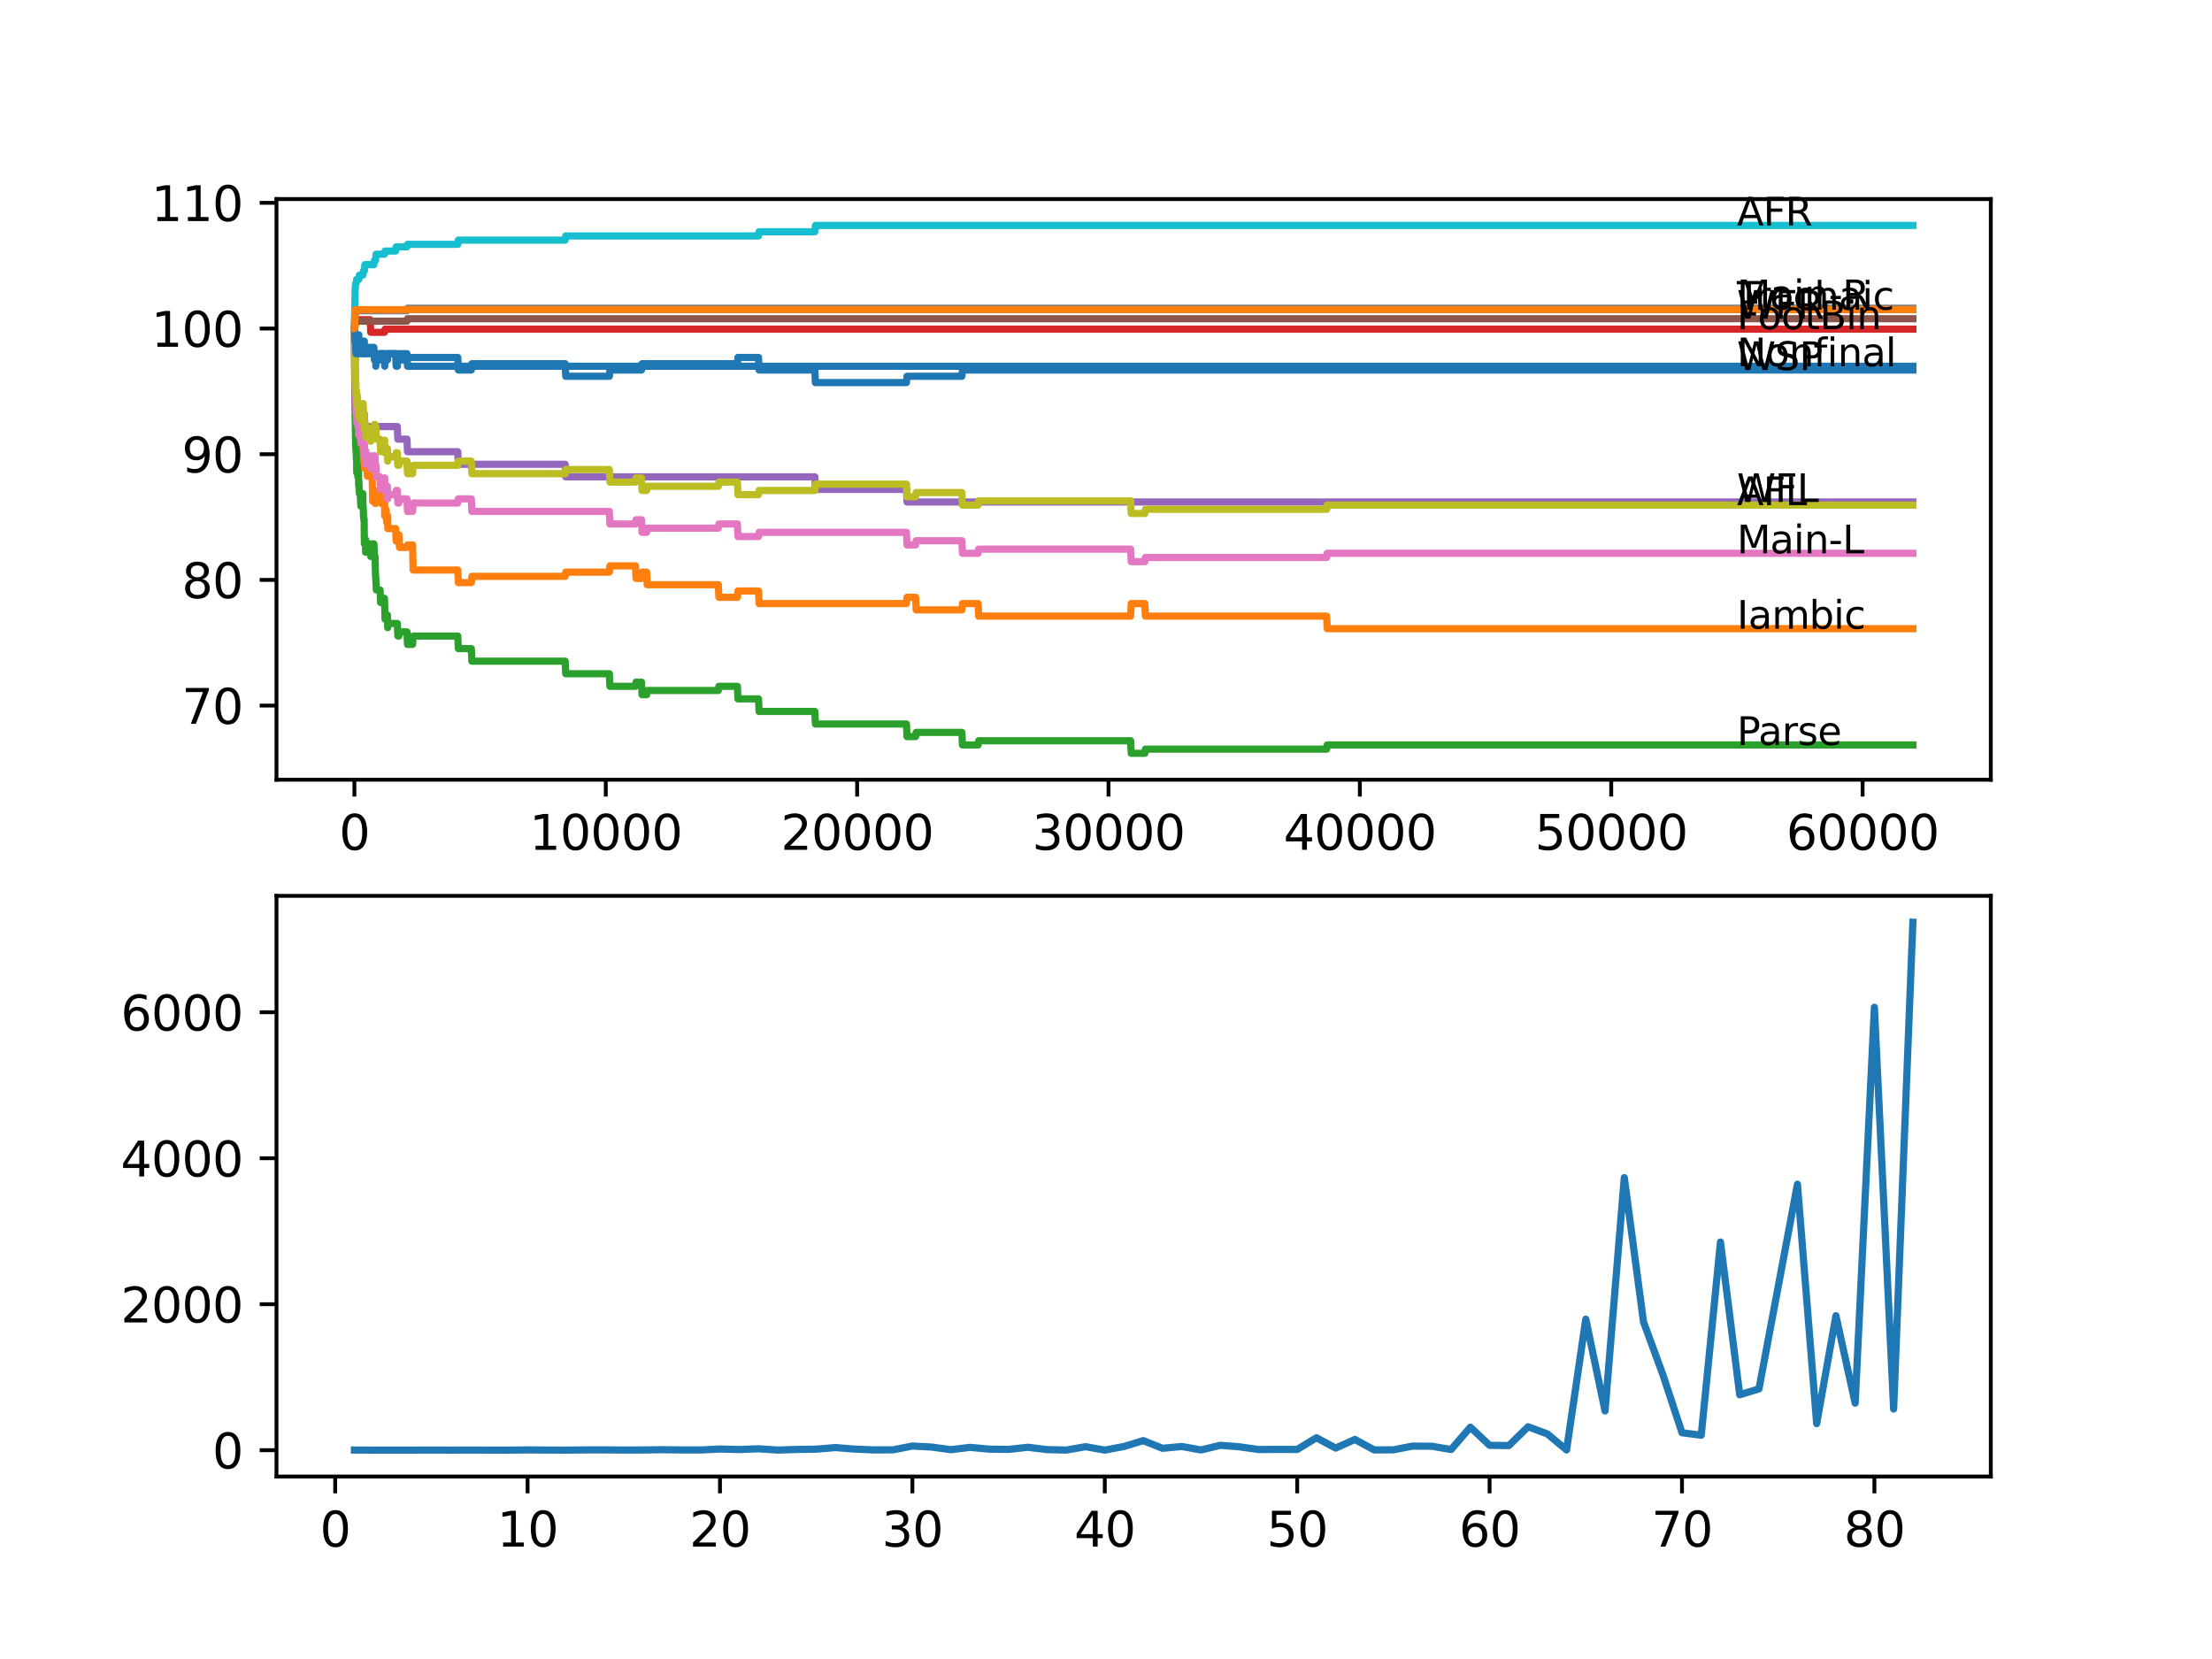 <?xml version="1.0" encoding="utf-8" standalone="no"?>
<!DOCTYPE svg PUBLIC "-//W3C//DTD SVG 1.1//EN"
  "http://www.w3.org/Graphics/SVG/1.1/DTD/svg11.dtd">
<svg xmlns:xlink="http://www.w3.org/1999/xlink" width="460.8pt" height="345.6pt" viewBox="0 0 460.8 345.6" xmlns="http://www.w3.org/2000/svg" version="1.1">
 <defs>
  <style type="text/css">*{stroke-linejoin: round; stroke-linecap: butt}</style>
 </defs>
 <g id="figure_1">
  <g id="patch_1">
   <path d="M 0 345.6 
L 460.8 345.6 
L 460.8 0 
L 0 0 
z
" style="fill: #ffffff"/>
  </g>
  <g id="axes_1">
   <g id="patch_2">
    <path d="M 57.6 162.432 
L 414.72 162.432 
L 414.72 41.472 
L 57.6 41.472 
z
" style="fill: #ffffff"/>
   </g>
   <g id="matplotlib.axis_1">
    <g id="xtick_1">
     <g id="line2d_1">
      <defs>
       <path id="m45ba11a98a" d="M 0 0 
L 0 3.5 
" style="stroke: #000000; stroke-width: 0.8"/>
      </defs>
      <g>
       <use xlink:href="#m45ba11a98a" x="73.827" y="162.432" style="stroke: #000000; stroke-width: 0.8"/>
      </g>
     </g>
     <g id="text_1">
      <!-- 0 -->
      <g transform="translate(70.646 177.03)scale(0.1 -0.1)">
       <defs>
        <path id="DejaVuSans-30" d="M 2034 4250 
Q 1547 4250 1301 3770 
Q 1056 3291 1056 2328 
Q 1056 1369 1301 889 
Q 1547 409 2034 409 
Q 2525 409 2770 889 
Q 3016 1369 3016 2328 
Q 3016 3291 2770 3770 
Q 2525 4250 2034 4250 
z
M 2034 4750 
Q 2819 4750 3233 4129 
Q 3647 3509 3647 2328 
Q 3647 1150 3233 529 
Q 2819 -91 2034 -91 
Q 1250 -91 836 529 
Q 422 1150 422 2328 
Q 422 3509 836 4129 
Q 1250 4750 2034 4750 
z
" transform="scale(0.016)"/>
       </defs>
       <use xlink:href="#DejaVuSans-30"/>
      </g>
     </g>
    </g>
    <g id="xtick_2">
     <g id="line2d_2">
      <g>
       <use xlink:href="#m45ba11a98a" x="126.192" y="162.432" style="stroke: #000000; stroke-width: 0.8"/>
      </g>
     </g>
     <g id="text_2">
      <!-- 10000 -->
      <g transform="translate(110.286 177.03)scale(0.1 -0.1)">
       <defs>
        <path id="DejaVuSans-31" d="M 794 531 
L 1825 531 
L 1825 4091 
L 703 3866 
L 703 4441 
L 1819 4666 
L 2450 4666 
L 2450 531 
L 3481 531 
L 3481 0 
L 794 0 
L 794 531 
z
" transform="scale(0.016)"/>
       </defs>
       <use xlink:href="#DejaVuSans-31"/>
       <use xlink:href="#DejaVuSans-30" x="63.623"/>
       <use xlink:href="#DejaVuSans-30" x="127.246"/>
       <use xlink:href="#DejaVuSans-30" x="190.869"/>
       <use xlink:href="#DejaVuSans-30" x="254.492"/>
      </g>
     </g>
    </g>
    <g id="xtick_3">
     <g id="line2d_3">
      <g>
       <use xlink:href="#m45ba11a98a" x="178.556" y="162.432" style="stroke: #000000; stroke-width: 0.8"/>
      </g>
     </g>
     <g id="text_3">
      <!-- 20000 -->
      <g transform="translate(162.65 177.03)scale(0.1 -0.1)">
       <defs>
        <path id="DejaVuSans-32" d="M 1228 531 
L 3431 531 
L 3431 0 
L 469 0 
L 469 531 
Q 828 903 1448 1529 
Q 2069 2156 2228 2338 
Q 2531 2678 2651 2914 
Q 2772 3150 2772 3378 
Q 2772 3750 2511 3984 
Q 2250 4219 1831 4219 
Q 1534 4219 1204 4116 
Q 875 4013 500 3803 
L 500 4441 
Q 881 4594 1212 4672 
Q 1544 4750 1819 4750 
Q 2544 4750 2975 4387 
Q 3406 4025 3406 3419 
Q 3406 3131 3298 2873 
Q 3191 2616 2906 2266 
Q 2828 2175 2409 1742 
Q 1991 1309 1228 531 
z
" transform="scale(0.016)"/>
       </defs>
       <use xlink:href="#DejaVuSans-32"/>
       <use xlink:href="#DejaVuSans-30" x="63.623"/>
       <use xlink:href="#DejaVuSans-30" x="127.246"/>
       <use xlink:href="#DejaVuSans-30" x="190.869"/>
       <use xlink:href="#DejaVuSans-30" x="254.492"/>
      </g>
     </g>
    </g>
    <g id="xtick_4">
     <g id="line2d_4">
      <g>
       <use xlink:href="#m45ba11a98a" x="230.921" y="162.432" style="stroke: #000000; stroke-width: 0.8"/>
      </g>
     </g>
     <g id="text_4">
      <!-- 30000 -->
      <g transform="translate(215.015 177.03)scale(0.1 -0.1)">
       <defs>
        <path id="DejaVuSans-33" d="M 2597 2516 
Q 3050 2419 3304 2112 
Q 3559 1806 3559 1356 
Q 3559 666 3084 287 
Q 2609 -91 1734 -91 
Q 1441 -91 1130 -33 
Q 819 25 488 141 
L 488 750 
Q 750 597 1062 519 
Q 1375 441 1716 441 
Q 2309 441 2620 675 
Q 2931 909 2931 1356 
Q 2931 1769 2642 2001 
Q 2353 2234 1838 2234 
L 1294 2234 
L 1294 2753 
L 1863 2753 
Q 2328 2753 2575 2939 
Q 2822 3125 2822 3475 
Q 2822 3834 2567 4026 
Q 2313 4219 1838 4219 
Q 1578 4219 1281 4162 
Q 984 4106 628 3988 
L 628 4550 
Q 988 4650 1302 4700 
Q 1616 4750 1894 4750 
Q 2613 4750 3031 4423 
Q 3450 4097 3450 3541 
Q 3450 3153 3228 2886 
Q 3006 2619 2597 2516 
z
" transform="scale(0.016)"/>
       </defs>
       <use xlink:href="#DejaVuSans-33"/>
       <use xlink:href="#DejaVuSans-30" x="63.623"/>
       <use xlink:href="#DejaVuSans-30" x="127.246"/>
       <use xlink:href="#DejaVuSans-30" x="190.869"/>
       <use xlink:href="#DejaVuSans-30" x="254.492"/>
      </g>
     </g>
    </g>
    <g id="xtick_5">
     <g id="line2d_5">
      <g>
       <use xlink:href="#m45ba11a98a" x="283.285" y="162.432" style="stroke: #000000; stroke-width: 0.8"/>
      </g>
     </g>
     <g id="text_5">
      <!-- 40000 -->
      <g transform="translate(267.379 177.03)scale(0.1 -0.1)">
       <defs>
        <path id="DejaVuSans-34" d="M 2419 4116 
L 825 1625 
L 2419 1625 
L 2419 4116 
z
M 2253 4666 
L 3047 4666 
L 3047 1625 
L 3713 1625 
L 3713 1100 
L 3047 1100 
L 3047 0 
L 2419 0 
L 2419 1100 
L 313 1100 
L 313 1709 
L 2253 4666 
z
" transform="scale(0.016)"/>
       </defs>
       <use xlink:href="#DejaVuSans-34"/>
       <use xlink:href="#DejaVuSans-30" x="63.623"/>
       <use xlink:href="#DejaVuSans-30" x="127.246"/>
       <use xlink:href="#DejaVuSans-30" x="190.869"/>
       <use xlink:href="#DejaVuSans-30" x="254.492"/>
      </g>
     </g>
    </g>
    <g id="xtick_6">
     <g id="line2d_6">
      <g>
       <use xlink:href="#m45ba11a98a" x="335.65" y="162.432" style="stroke: #000000; stroke-width: 0.8"/>
      </g>
     </g>
     <g id="text_6">
      <!-- 50000 -->
      <g transform="translate(319.744 177.03)scale(0.1 -0.1)">
       <defs>
        <path id="DejaVuSans-35" d="M 691 4666 
L 3169 4666 
L 3169 4134 
L 1269 4134 
L 1269 2991 
Q 1406 3038 1543 3061 
Q 1681 3084 1819 3084 
Q 2600 3084 3056 2656 
Q 3513 2228 3513 1497 
Q 3513 744 3044 326 
Q 2575 -91 1722 -91 
Q 1428 -91 1123 -41 
Q 819 9 494 109 
L 494 744 
Q 775 591 1075 516 
Q 1375 441 1709 441 
Q 2250 441 2565 725 
Q 2881 1009 2881 1497 
Q 2881 1984 2565 2268 
Q 2250 2553 1709 2553 
Q 1456 2553 1204 2497 
Q 953 2441 691 2322 
L 691 4666 
z
" transform="scale(0.016)"/>
       </defs>
       <use xlink:href="#DejaVuSans-35"/>
       <use xlink:href="#DejaVuSans-30" x="63.623"/>
       <use xlink:href="#DejaVuSans-30" x="127.246"/>
       <use xlink:href="#DejaVuSans-30" x="190.869"/>
       <use xlink:href="#DejaVuSans-30" x="254.492"/>
      </g>
     </g>
    </g>
    <g id="xtick_7">
     <g id="line2d_7">
      <g>
       <use xlink:href="#m45ba11a98a" x="388.014" y="162.432" style="stroke: #000000; stroke-width: 0.8"/>
      </g>
     </g>
     <g id="text_7">
      <!-- 60000 -->
      <g transform="translate(372.108 177.03)scale(0.1 -0.1)">
       <defs>
        <path id="DejaVuSans-36" d="M 2113 2584 
Q 1688 2584 1439 2293 
Q 1191 2003 1191 1497 
Q 1191 994 1439 701 
Q 1688 409 2113 409 
Q 2538 409 2786 701 
Q 3034 994 3034 1497 
Q 3034 2003 2786 2293 
Q 2538 2584 2113 2584 
z
M 3366 4563 
L 3366 3988 
Q 3128 4100 2886 4159 
Q 2644 4219 2406 4219 
Q 1781 4219 1451 3797 
Q 1122 3375 1075 2522 
Q 1259 2794 1537 2939 
Q 1816 3084 2150 3084 
Q 2853 3084 3261 2657 
Q 3669 2231 3669 1497 
Q 3669 778 3244 343 
Q 2819 -91 2113 -91 
Q 1303 -91 875 529 
Q 447 1150 447 2328 
Q 447 3434 972 4092 
Q 1497 4750 2381 4750 
Q 2619 4750 2861 4703 
Q 3103 4656 3366 4563 
z
" transform="scale(0.016)"/>
       </defs>
       <use xlink:href="#DejaVuSans-36"/>
       <use xlink:href="#DejaVuSans-30" x="63.623"/>
       <use xlink:href="#DejaVuSans-30" x="127.246"/>
       <use xlink:href="#DejaVuSans-30" x="190.869"/>
       <use xlink:href="#DejaVuSans-30" x="254.492"/>
      </g>
     </g>
    </g>
   </g>
   <g id="matplotlib.axis_2">
    <g id="ytick_1">
     <g id="line2d_8">
      <defs>
       <path id="me81e42dc8c" d="M 0 0 
L -3.5 0 
" style="stroke: #000000; stroke-width: 0.8"/>
      </defs>
      <g>
       <use xlink:href="#me81e42dc8c" x="57.6" y="146.985" style="stroke: #000000; stroke-width: 0.8"/>
      </g>
     </g>
     <g id="text_8">
      <!-- 70 -->
      <g transform="translate(37.875 150.784)scale(0.1 -0.1)">
       <defs>
        <path id="DejaVuSans-37" d="M 525 4666 
L 3525 4666 
L 3525 4397 
L 1831 0 
L 1172 0 
L 2766 4134 
L 525 4134 
L 525 4666 
z
" transform="scale(0.016)"/>
       </defs>
       <use xlink:href="#DejaVuSans-37"/>
       <use xlink:href="#DejaVuSans-30" x="63.623"/>
      </g>
     </g>
    </g>
    <g id="ytick_2">
     <g id="line2d_9">
      <g>
       <use xlink:href="#me81e42dc8c" x="57.6" y="120.803" style="stroke: #000000; stroke-width: 0.8"/>
      </g>
     </g>
     <g id="text_9">
      <!-- 80 -->
      <g transform="translate(37.875 124.602)scale(0.1 -0.1)">
       <defs>
        <path id="DejaVuSans-38" d="M 2034 2216 
Q 1584 2216 1326 1975 
Q 1069 1734 1069 1313 
Q 1069 891 1326 650 
Q 1584 409 2034 409 
Q 2484 409 2743 651 
Q 3003 894 3003 1313 
Q 3003 1734 2745 1975 
Q 2488 2216 2034 2216 
z
M 1403 2484 
Q 997 2584 770 2862 
Q 544 3141 544 3541 
Q 544 4100 942 4425 
Q 1341 4750 2034 4750 
Q 2731 4750 3128 4425 
Q 3525 4100 3525 3541 
Q 3525 3141 3298 2862 
Q 3072 2584 2669 2484 
Q 3125 2378 3379 2068 
Q 3634 1759 3634 1313 
Q 3634 634 3220 271 
Q 2806 -91 2034 -91 
Q 1263 -91 848 271 
Q 434 634 434 1313 
Q 434 1759 690 2068 
Q 947 2378 1403 2484 
z
M 1172 3481 
Q 1172 3119 1398 2916 
Q 1625 2713 2034 2713 
Q 2441 2713 2670 2916 
Q 2900 3119 2900 3481 
Q 2900 3844 2670 4047 
Q 2441 4250 2034 4250 
Q 1625 4250 1398 4047 
Q 1172 3844 1172 3481 
z
" transform="scale(0.016)"/>
       </defs>
       <use xlink:href="#DejaVuSans-38"/>
       <use xlink:href="#DejaVuSans-30" x="63.623"/>
      </g>
     </g>
    </g>
    <g id="ytick_3">
     <g id="line2d_10">
      <g>
       <use xlink:href="#me81e42dc8c" x="57.6" y="94.621" style="stroke: #000000; stroke-width: 0.8"/>
      </g>
     </g>
     <g id="text_10">
      <!-- 90 -->
      <g transform="translate(37.875 98.42)scale(0.1 -0.1)">
       <defs>
        <path id="DejaVuSans-39" d="M 703 97 
L 703 672 
Q 941 559 1184 500 
Q 1428 441 1663 441 
Q 2288 441 2617 861 
Q 2947 1281 2994 2138 
Q 2813 1869 2534 1725 
Q 2256 1581 1919 1581 
Q 1219 1581 811 2004 
Q 403 2428 403 3163 
Q 403 3881 828 4315 
Q 1253 4750 1959 4750 
Q 2769 4750 3195 4129 
Q 3622 3509 3622 2328 
Q 3622 1225 3098 567 
Q 2575 -91 1691 -91 
Q 1453 -91 1209 -44 
Q 966 3 703 97 
z
M 1959 2075 
Q 2384 2075 2632 2365 
Q 2881 2656 2881 3163 
Q 2881 3666 2632 3958 
Q 2384 4250 1959 4250 
Q 1534 4250 1286 3958 
Q 1038 3666 1038 3163 
Q 1038 2656 1286 2365 
Q 1534 2075 1959 2075 
z
" transform="scale(0.016)"/>
       </defs>
       <use xlink:href="#DejaVuSans-39"/>
       <use xlink:href="#DejaVuSans-30" x="63.623"/>
      </g>
     </g>
    </g>
    <g id="ytick_4">
     <g id="line2d_11">
      <g>
       <use xlink:href="#me81e42dc8c" x="57.6" y="68.439" style="stroke: #000000; stroke-width: 0.8"/>
      </g>
     </g>
     <g id="text_11">
      <!-- 100 -->
      <g transform="translate(31.512 72.238)scale(0.1 -0.1)">
       <use xlink:href="#DejaVuSans-31"/>
       <use xlink:href="#DejaVuSans-30" x="63.623"/>
       <use xlink:href="#DejaVuSans-30" x="127.246"/>
      </g>
     </g>
    </g>
    <g id="ytick_5">
     <g id="line2d_12">
      <g>
       <use xlink:href="#me81e42dc8c" x="57.6" y="42.257" style="stroke: #000000; stroke-width: 0.8"/>
      </g>
     </g>
     <g id="text_12">
      <!-- 110 -->
      <g transform="translate(31.512 46.057)scale(0.1 -0.1)">
       <use xlink:href="#DejaVuSans-31"/>
       <use xlink:href="#DejaVuSans-31" x="63.623"/>
       <use xlink:href="#DejaVuSans-30" x="127.246"/>
      </g>
     </g>
    </g>
   </g>
   <g id="line2d_13">
    <path d="M 73.833 68.439 
L 73.854 68.439 
L 73.969 72.367 
L 73.974 72.367 
L 73.985 74.985 
L 74.084 72.367 
L 74.152 72.367 
L 74.199 71.057 
L 74.205 73.676 
L 74.257 73.676 
L 74.299 73.676 
L 74.414 72.367 
L 74.435 72.367 
L 74.55 71.057 
L 74.702 71.057 
L 74.749 69.748 
L 74.754 72.367 
L 74.807 72.367 
L 75.048 72.367 
L 75.163 71.057 
L 75.587 71.057 
L 75.645 73.676 
L 75.697 72.367 
L 75.854 72.367 
L 75.896 71.057 
L 75.901 73.676 
L 75.959 73.676 
L 76.158 73.676 
L 76.273 72.367 
L 77.886 72.367 
L 78.001 74.985 
L 78.127 74.985 
L 78.231 73.676 
L 78.284 76.294 
L 78.341 74.985 
L 79.174 74.985 
L 79.289 73.676 
L 80.096 73.676 
L 80.143 76.294 
L 80.205 74.985 
L 80.719 74.985 
L 80.834 73.676 
L 82.415 73.676 
L 82.53 76.294 
L 82.766 76.294 
L 82.881 74.985 
L 84.777 74.985 
L 84.892 74.461 
L 95.365 74.461 
L 95.48 77.079 
L 98.182 77.079 
L 98.297 75.77 
L 117.735 75.77 
L 117.85 78.388 
L 126.936 78.388 
L 127.051 77.079 
L 133.633 77.079 
L 133.748 75.77 
L 153.615 75.77 
L 153.73 74.461 
L 158.014 74.461 
L 158.129 77.079 
L 169.749 77.079 
L 169.864 79.697 
L 188.83 79.697 
L 188.946 78.388 
L 200.382 78.388 
L 200.497 77.079 
L 398.487 77.079 
L 398.487 77.079 
" clip-path="url(#peb69ca6d5c)" style="fill: none; stroke: #1f77b4; stroke-width: 1.5; stroke-linecap: square"/>
   </g>
   <g id="line2d_14">
    <path d="M 73.833 68.439 
L 73.843 68.439 
L 73.869 66.257 
L 73.901 79.348 
L 73.906 79.348 
L 73.917 79.348 
L 73.932 76.73 
L 74.006 83.276 
L 74.011 83.276 
L 74.037 83.276 
L 74.053 85.894 
L 74.147 83.93 
L 74.152 83.93 
L 74.199 82.621 
L 74.205 85.239 
L 74.257 85.239 
L 74.299 85.239 
L 74.309 83.93 
L 74.367 89.167 
L 74.393 89.167 
L 74.435 89.167 
L 74.55 87.857 
L 74.623 87.857 
L 74.739 91.785 
L 74.749 91.785 
L 74.864 90.912 
L 75.048 90.912 
L 75.163 89.603 
L 75.273 89.603 
L 75.393 94.839 
L 75.514 94.839 
L 75.587 97.457 
L 75.624 96.585 
L 75.645 96.585 
L 75.76 95.276 
L 75.854 95.276 
L 75.906 92.657 
L 75.964 95.276 
L 76.158 95.276 
L 76.163 93.967 
L 76.168 96.585 
L 76.262 96.585 
L 76.43 96.585 
L 76.545 99.203 
L 77.116 99.203 
L 77.231 96.585 
L 77.252 96.585 
L 77.367 99.203 
L 77.519 99.203 
L 77.64 104.439 
L 77.886 104.439 
L 78.001 103.567 
L 78.127 103.567 
L 78.174 102.257 
L 78.179 104.876 
L 78.231 104.876 
L 78.284 104.876 
L 78.399 103.567 
L 79.174 103.567 
L 79.289 102.257 
L 79.326 102.257 
L 79.441 104.876 
L 80.116 104.876 
L 80.143 107.494 
L 80.226 106.185 
L 80.436 106.185 
L 80.551 108.803 
L 80.719 108.803 
L 80.766 107.494 
L 80.771 110.112 
L 80.823 110.112 
L 82.415 110.112 
L 82.53 112.73 
L 82.766 112.73 
L 82.881 111.421 
L 83.096 111.421 
L 83.211 114.039 
L 84.777 114.039 
L 84.892 113.516 
L 85.945 113.516 
L 86.065 118.752 
L 95.365 118.752 
L 95.48 121.37 
L 98.182 121.37 
L 98.297 120.061 
L 117.735 120.061 
L 117.85 119.188 
L 126.936 119.188 
L 127.051 117.879 
L 132.381 117.879 
L 132.497 120.497 
L 133.633 120.497 
L 133.748 119.188 
L 134.706 119.188 
L 134.822 121.807 
L 149.641 121.807 
L 149.756 124.425 
L 153.615 124.425 
L 153.73 123.116 
L 158.014 123.116 
L 158.129 125.734 
L 188.83 125.734 
L 188.946 124.425 
L 190.736 124.425 
L 190.852 127.043 
L 200.382 127.043 
L 200.497 125.734 
L 203.759 125.734 
L 203.875 128.352 
L 235.534 128.352 
L 235.649 125.734 
L 238.488 125.734 
L 238.603 128.352 
L 276.363 128.352 
L 276.478 130.97 
L 398.487 130.97 
L 398.487 130.97 
" clip-path="url(#peb69ca6d5c)" style="fill: none; stroke: #ff7f0e; stroke-width: 1.5; stroke-linecap: square"/>
   </g>
   <g id="line2d_15">
    <path d="M 73.833 68.439 
L 73.979 86.767 
L 73.985 86.767 
L 74.105 93.225 
L 74.152 93.225 
L 74.267 95.843 
L 74.299 95.843 
L 74.309 98.461 
L 74.409 96.716 
L 74.435 96.716 
L 74.55 99.334 
L 74.623 99.334 
L 74.702 98.461 
L 74.707 101.079 
L 74.728 100.207 
L 74.749 100.207 
L 74.864 102.825 
L 75.048 102.825 
L 75.163 105.443 
L 75.273 105.443 
L 75.393 103.697 
L 75.514 103.697 
L 75.587 102.825 
L 75.592 105.443 
L 75.613 105.443 
L 75.645 105.443 
L 75.76 108.061 
L 75.854 108.061 
L 75.906 113.297 
L 75.969 112.425 
L 76.158 112.425 
L 76.163 115.043 
L 76.268 114.17 
L 76.43 114.17 
L 76.545 113.297 
L 77.116 113.297 
L 77.231 115.916 
L 77.252 115.916 
L 77.367 115.043 
L 77.519 115.043 
L 77.64 113.297 
L 77.886 113.297 
L 78.001 115.916 
L 78.127 115.916 
L 78.242 120.279 
L 78.284 120.279 
L 78.399 122.897 
L 79.174 122.897 
L 79.289 125.516 
L 79.326 125.516 
L 79.441 124.643 
L 80.096 124.643 
L 80.211 129.007 
L 80.436 129.007 
L 80.551 128.134 
L 80.719 128.134 
L 80.766 130.752 
L 80.829 129.879 
L 82.766 129.879 
L 82.881 132.497 
L 83.096 132.497 
L 83.211 131.625 
L 84.777 131.625 
L 84.892 134.243 
L 85.945 134.243 
L 86.065 132.497 
L 95.365 132.497 
L 95.48 135.116 
L 98.182 135.116 
L 98.297 137.734 
L 117.735 137.734 
L 117.85 140.352 
L 126.936 140.352 
L 127.051 142.97 
L 132.381 142.97 
L 132.497 142.097 
L 133.633 142.097 
L 133.748 144.716 
L 134.706 144.716 
L 134.822 143.843 
L 149.641 143.843 
L 149.756 142.97 
L 153.615 142.97 
L 153.73 145.588 
L 158.014 145.588 
L 158.129 148.207 
L 169.749 148.207 
L 169.864 150.825 
L 188.83 150.825 
L 188.946 153.443 
L 190.736 153.443 
L 190.852 152.57 
L 200.382 152.57 
L 200.497 155.188 
L 203.759 155.188 
L 203.875 154.316 
L 235.534 154.316 
L 235.649 156.934 
L 238.488 156.934 
L 238.603 156.061 
L 276.363 156.061 
L 276.478 155.188 
L 398.487 155.188 
L 398.487 155.188 
" clip-path="url(#peb69ca6d5c)" style="fill: none; stroke: #2ca02c; stroke-width: 1.5; stroke-linecap: square"/>
   </g>
   <g id="line2d_16">
    <path d="M 73.833 68.439 
L 73.948 67.13 
L 74.037 67.13 
L 74.152 66.607 
L 77.116 66.607 
L 77.231 69.225 
L 80.096 69.225 
L 80.211 68.57 
L 398.487 68.57 
L 398.487 68.57 
" clip-path="url(#peb69ca6d5c)" style="fill: none; stroke: #d62728; stroke-width: 1.5; stroke-linecap: square"/>
   </g>
   <g id="line2d_17">
    <path d="M 73.833 68.439 
L 73.969 81.53 
L 73.974 81.53 
L 74.037 84.148 
L 74.089 83.625 
L 74.299 83.625 
L 74.414 86.243 
L 75.896 86.243 
L 76.011 88.861 
L 82.766 88.861 
L 82.881 91.479 
L 84.777 91.479 
L 84.892 94.097 
L 95.365 94.097 
L 95.48 96.716 
L 117.735 96.716 
L 117.85 99.334 
L 169.749 99.334 
L 169.864 101.952 
L 188.83 101.952 
L 188.946 104.57 
L 398.487 104.57 
L 398.487 104.57 
" clip-path="url(#peb69ca6d5c)" style="fill: none; stroke: #9467bd; stroke-width: 1.5; stroke-linecap: square"/>
   </g>
   <g id="line2d_18">
    <path d="M 73.833 68.439 
L 73.854 68.439 
L 73.969 67.567 
L 74.053 67.567 
L 74.168 66.912 
L 84.777 66.912 
L 84.892 66.388 
L 398.487 66.388 
L 398.487 66.388 
" clip-path="url(#peb69ca6d5c)" style="fill: none; stroke: #8c564b; stroke-width: 1.5; stroke-linecap: square"/>
   </g>
   <g id="line2d_19">
    <path d="M 73.833 68.439 
L 73.848 68.439 
L 73.932 78.912 
L 73.974 78.039 
L 73.985 77.167 
L 74.058 81.007 
L 74.063 81.007 
L 74.068 81.007 
L 74.189 86.243 
L 74.199 86.243 
L 74.299 85.37 
L 74.309 87.988 
L 74.409 86.243 
L 74.435 86.243 
L 74.55 88.861 
L 74.623 88.861 
L 74.702 87.988 
L 74.707 90.607 
L 74.728 89.734 
L 75.048 89.734 
L 75.163 92.352 
L 75.273 92.352 
L 75.393 90.607 
L 75.514 90.607 
L 75.629 89.734 
L 75.645 89.734 
L 75.76 92.352 
L 75.854 92.352 
L 75.906 94.97 
L 75.964 94.097 
L 76.158 94.097 
L 76.163 96.716 
L 76.268 95.843 
L 76.43 95.843 
L 76.545 94.97 
L 77.116 94.97 
L 77.231 97.588 
L 77.252 97.588 
L 77.367 96.716 
L 77.519 96.716 
L 77.64 94.97 
L 78.127 94.97 
L 78.174 97.588 
L 78.237 96.716 
L 78.284 96.716 
L 78.399 99.334 
L 79.174 99.334 
L 79.289 101.952 
L 79.326 101.952 
L 79.441 101.079 
L 80.096 101.079 
L 80.143 99.552 
L 80.148 102.17 
L 80.195 102.17 
L 80.436 102.17 
L 80.551 101.297 
L 80.719 101.297 
L 80.766 103.916 
L 80.829 103.043 
L 82.415 103.043 
L 82.53 102.17 
L 82.766 102.17 
L 82.881 104.788 
L 83.096 104.788 
L 83.211 103.916 
L 84.777 103.916 
L 84.892 106.534 
L 85.945 106.534 
L 86.065 104.788 
L 95.365 104.788 
L 95.48 103.916 
L 98.182 103.916 
L 98.297 106.534 
L 126.936 106.534 
L 127.051 109.152 
L 132.381 109.152 
L 132.497 108.279 
L 133.633 108.279 
L 133.748 110.897 
L 134.706 110.897 
L 134.822 110.025 
L 149.641 110.025 
L 149.756 109.152 
L 153.615 109.152 
L 153.73 111.77 
L 158.014 111.77 
L 158.129 110.897 
L 188.83 110.897 
L 188.946 113.516 
L 190.736 113.516 
L 190.852 112.643 
L 200.382 112.643 
L 200.497 115.261 
L 203.759 115.261 
L 203.875 114.388 
L 235.534 114.388 
L 235.649 117.007 
L 238.488 117.007 
L 238.603 116.134 
L 276.363 116.134 
L 276.478 115.261 
L 398.487 115.261 
L 398.487 115.261 
" clip-path="url(#peb69ca6d5c)" style="fill: none; stroke: #e377c2; stroke-width: 1.5; stroke-linecap: square"/>
   </g>
   <g id="line2d_20">
    <path d="M 73.833 68.439 
L 73.848 68.439 
L 73.974 65.385 
L 74.053 65.385 
L 74.168 64.73 
L 84.777 64.73 
L 84.892 64.207 
L 398.487 64.207 
L 398.487 64.207 
" clip-path="url(#peb69ca6d5c)" style="fill: none; stroke: #7f7f7f; stroke-width: 1.5; stroke-linecap: square"/>
   </g>
   <g id="line2d_21">
    <path d="M 73.833 68.439 
L 73.854 68.439 
L 73.932 76.294 
L 73.974 74.112 
L 73.985 73.239 
L 74.058 77.079 
L 74.063 77.079 
L 74.068 77.079 
L 74.189 82.316 
L 74.199 82.316 
L 74.299 81.443 
L 74.309 84.061 
L 74.409 82.316 
L 74.435 82.316 
L 74.55 84.934 
L 74.623 84.934 
L 74.702 84.061 
L 74.707 86.679 
L 74.728 85.807 
L 74.749 85.807 
L 74.864 84.934 
L 75.048 84.934 
L 75.163 87.552 
L 75.273 87.552 
L 75.393 85.807 
L 75.514 85.807 
L 75.634 84.061 
L 75.645 84.061 
L 75.76 86.679 
L 75.854 86.679 
L 75.906 89.297 
L 75.964 88.425 
L 76.158 88.425 
L 76.163 91.043 
L 76.268 90.17 
L 76.43 90.17 
L 76.545 89.297 
L 77.116 89.297 
L 77.231 91.916 
L 77.252 91.916 
L 77.367 91.043 
L 77.519 91.043 
L 77.64 89.297 
L 77.886 89.297 
L 78.001 88.425 
L 78.127 88.425 
L 78.174 91.043 
L 78.237 88.861 
L 78.284 88.861 
L 78.399 91.479 
L 79.174 91.479 
L 79.289 94.097 
L 79.326 94.097 
L 79.441 93.225 
L 80.096 93.225 
L 80.143 91.697 
L 80.148 94.316 
L 80.195 94.316 
L 80.436 94.316 
L 80.551 93.443 
L 80.719 93.443 
L 80.766 96.061 
L 80.829 95.188 
L 82.415 95.188 
L 82.53 94.316 
L 82.766 94.316 
L 82.881 96.934 
L 83.096 96.934 
L 83.211 96.061 
L 84.777 96.061 
L 84.892 98.679 
L 85.945 98.679 
L 86.065 96.934 
L 95.365 96.934 
L 95.48 96.061 
L 98.182 96.061 
L 98.297 98.679 
L 117.735 98.679 
L 117.85 97.807 
L 126.936 97.807 
L 127.051 100.425 
L 132.381 100.425 
L 132.497 99.552 
L 133.633 99.552 
L 133.748 102.17 
L 134.706 102.17 
L 134.822 101.297 
L 149.641 101.297 
L 149.756 100.425 
L 153.615 100.425 
L 153.73 103.043 
L 158.014 103.043 
L 158.129 102.17 
L 169.749 102.17 
L 169.864 100.861 
L 188.83 100.861 
L 188.946 103.479 
L 190.736 103.479 
L 190.852 102.607 
L 200.382 102.607 
L 200.497 105.225 
L 203.759 105.225 
L 203.875 104.352 
L 235.534 104.352 
L 235.649 106.97 
L 238.488 106.97 
L 238.603 106.097 
L 276.363 106.097 
L 276.478 105.225 
L 398.487 105.225 
L 398.487 105.225 
" clip-path="url(#peb69ca6d5c)" style="fill: none; stroke: #bcbd22; stroke-width: 1.5; stroke-linecap: square"/>
   </g>
   <g id="line2d_22">
    <path d="M 73.833 68.439 
L 73.974 60.585 
L 74.089 59.057 
L 74.199 59.057 
L 74.314 58.185 
L 74.749 58.185 
L 74.864 57.312 
L 75.587 57.312 
L 75.702 56.439 
L 75.896 56.439 
L 76.011 55.13 
L 77.886 55.13 
L 78.001 54.257 
L 78.231 54.257 
L 78.347 52.948 
L 80.096 52.948 
L 80.211 52.294 
L 82.415 52.294 
L 82.53 51.421 
L 84.777 51.421 
L 84.892 50.897 
L 95.365 50.897 
L 95.48 50.025 
L 117.735 50.025 
L 117.85 49.152 
L 158.014 49.152 
L 158.129 48.279 
L 169.749 48.279 
L 169.864 46.97 
L 398.487 46.97 
L 398.487 46.97 
" clip-path="url(#peb69ca6d5c)" style="fill: none; stroke: #17becf; stroke-width: 1.5; stroke-linecap: square"/>
   </g>
   <g id="line2d_23">
    <path d="M 73.833 68.439 
L 73.854 68.439 
L 73.969 71.057 
L 74.053 71.057 
L 74.168 73.676 
L 84.777 73.676 
L 84.892 76.294 
L 398.487 76.294 
L 398.487 76.294 
" clip-path="url(#peb69ca6d5c)" style="fill: none; stroke: #1f77b4; stroke-width: 1.5; stroke-linecap: square"/>
   </g>
   <g id="line2d_24">
    <path d="M 73.833 68.439 
L 73.869 68.439 
L 73.985 64.512 
L 398.487 64.512 
L 398.487 64.512 
" clip-path="url(#peb69ca6d5c)" style="fill: none; stroke: #ff7f0e; stroke-width: 1.5; stroke-linecap: square"/>
   </g>
   <g id="patch_3">
    <path d="M 57.6 162.432 
L 57.6 41.472 
" style="fill: none; stroke: #000000; stroke-width: 0.8; stroke-linejoin: miter; stroke-linecap: square"/>
   </g>
   <g id="patch_4">
    <path d="M 414.72 162.432 
L 414.72 41.472 
" style="fill: none; stroke: #000000; stroke-width: 0.8; stroke-linejoin: miter; stroke-linecap: square"/>
   </g>
   <g id="patch_5">
    <path d="M 57.6 162.432 
L 414.72 162.432 
" style="fill: none; stroke: #000000; stroke-width: 0.8; stroke-linejoin: miter; stroke-linecap: square"/>
   </g>
   <g id="patch_6">
    <path d="M 57.6 41.472 
L 414.72 41.472 
" style="fill: none; stroke: #000000; stroke-width: 0.8; stroke-linejoin: miter; stroke-linecap: square"/>
   </g>
   <g id="text_13">
    <!-- WSP -->
    <g transform="translate(361.832 77.079)scale(0.08 -0.08)">
     <defs>
      <path id="DejaVuSans-57" d="M 213 4666 
L 850 4666 
L 1831 722 
L 2809 4666 
L 3519 4666 
L 4500 722 
L 5478 4666 
L 6119 4666 
L 4947 0 
L 4153 0 
L 3169 4050 
L 2175 0 
L 1381 0 
L 213 4666 
z
" transform="scale(0.016)"/>
      <path id="DejaVuSans-53" d="M 3425 4513 
L 3425 3897 
Q 3066 4069 2747 4153 
Q 2428 4238 2131 4238 
Q 1616 4238 1336 4038 
Q 1056 3838 1056 3469 
Q 1056 3159 1242 3001 
Q 1428 2844 1947 2747 
L 2328 2669 
Q 3034 2534 3370 2195 
Q 3706 1856 3706 1288 
Q 3706 609 3251 259 
Q 2797 -91 1919 -91 
Q 1588 -91 1214 -16 
Q 841 59 441 206 
L 441 856 
Q 825 641 1194 531 
Q 1563 422 1919 422 
Q 2459 422 2753 634 
Q 3047 847 3047 1241 
Q 3047 1584 2836 1778 
Q 2625 1972 2144 2069 
L 1759 2144 
Q 1053 2284 737 2584 
Q 422 2884 422 3419 
Q 422 4038 858 4394 
Q 1294 4750 2059 4750 
Q 2388 4750 2728 4690 
Q 3069 4631 3425 4513 
z
" transform="scale(0.016)"/>
      <path id="DejaVuSans-50" d="M 1259 4147 
L 1259 2394 
L 2053 2394 
Q 2494 2394 2734 2622 
Q 2975 2850 2975 3272 
Q 2975 3691 2734 3919 
Q 2494 4147 2053 4147 
L 1259 4147 
z
M 628 4666 
L 2053 4666 
Q 2838 4666 3239 4311 
Q 3641 3956 3641 3272 
Q 3641 2581 3239 2228 
Q 2838 1875 2053 1875 
L 1259 1875 
L 1259 0 
L 628 0 
L 628 4666 
z
" transform="scale(0.016)"/>
     </defs>
     <use xlink:href="#DejaVuSans-57"/>
     <use xlink:href="#DejaVuSans-53" x="98.877"/>
     <use xlink:href="#DejaVuSans-50" x="162.354"/>
    </g>
   </g>
   <g id="text_14">
    <!-- Iambic -->
    <g transform="translate(361.832 130.97)scale(0.08 -0.08)">
     <defs>
      <path id="DejaVuSans-49" d="M 628 4666 
L 1259 4666 
L 1259 0 
L 628 0 
L 628 4666 
z
" transform="scale(0.016)"/>
      <path id="DejaVuSans-61" d="M 2194 1759 
Q 1497 1759 1228 1600 
Q 959 1441 959 1056 
Q 959 750 1161 570 
Q 1363 391 1709 391 
Q 2188 391 2477 730 
Q 2766 1069 2766 1631 
L 2766 1759 
L 2194 1759 
z
M 3341 1997 
L 3341 0 
L 2766 0 
L 2766 531 
Q 2569 213 2275 61 
Q 1981 -91 1556 -91 
Q 1019 -91 701 211 
Q 384 513 384 1019 
Q 384 1609 779 1909 
Q 1175 2209 1959 2209 
L 2766 2209 
L 2766 2266 
Q 2766 2663 2505 2880 
Q 2244 3097 1772 3097 
Q 1472 3097 1187 3025 
Q 903 2953 641 2809 
L 641 3341 
Q 956 3463 1253 3523 
Q 1550 3584 1831 3584 
Q 2591 3584 2966 3190 
Q 3341 2797 3341 1997 
z
" transform="scale(0.016)"/>
      <path id="DejaVuSans-6d" d="M 3328 2828 
Q 3544 3216 3844 3400 
Q 4144 3584 4550 3584 
Q 5097 3584 5394 3201 
Q 5691 2819 5691 2113 
L 5691 0 
L 5113 0 
L 5113 2094 
Q 5113 2597 4934 2840 
Q 4756 3084 4391 3084 
Q 3944 3084 3684 2787 
Q 3425 2491 3425 1978 
L 3425 0 
L 2847 0 
L 2847 2094 
Q 2847 2600 2669 2842 
Q 2491 3084 2119 3084 
Q 1678 3084 1418 2786 
Q 1159 2488 1159 1978 
L 1159 0 
L 581 0 
L 581 3500 
L 1159 3500 
L 1159 2956 
Q 1356 3278 1631 3431 
Q 1906 3584 2284 3584 
Q 2666 3584 2933 3390 
Q 3200 3197 3328 2828 
z
" transform="scale(0.016)"/>
      <path id="DejaVuSans-62" d="M 3116 1747 
Q 3116 2381 2855 2742 
Q 2594 3103 2138 3103 
Q 1681 3103 1420 2742 
Q 1159 2381 1159 1747 
Q 1159 1113 1420 752 
Q 1681 391 2138 391 
Q 2594 391 2855 752 
Q 3116 1113 3116 1747 
z
M 1159 2969 
Q 1341 3281 1617 3432 
Q 1894 3584 2278 3584 
Q 2916 3584 3314 3078 
Q 3713 2572 3713 1747 
Q 3713 922 3314 415 
Q 2916 -91 2278 -91 
Q 1894 -91 1617 61 
Q 1341 213 1159 525 
L 1159 0 
L 581 0 
L 581 4863 
L 1159 4863 
L 1159 2969 
z
" transform="scale(0.016)"/>
      <path id="DejaVuSans-69" d="M 603 3500 
L 1178 3500 
L 1178 0 
L 603 0 
L 603 3500 
z
M 603 4863 
L 1178 4863 
L 1178 4134 
L 603 4134 
L 603 4863 
z
" transform="scale(0.016)"/>
      <path id="DejaVuSans-63" d="M 3122 3366 
L 3122 2828 
Q 2878 2963 2633 3030 
Q 2388 3097 2138 3097 
Q 1578 3097 1268 2742 
Q 959 2388 959 1747 
Q 959 1106 1268 751 
Q 1578 397 2138 397 
Q 2388 397 2633 464 
Q 2878 531 3122 666 
L 3122 134 
Q 2881 22 2623 -34 
Q 2366 -91 2075 -91 
Q 1284 -91 818 406 
Q 353 903 353 1747 
Q 353 2603 823 3093 
Q 1294 3584 2113 3584 
Q 2378 3584 2631 3529 
Q 2884 3475 3122 3366 
z
" transform="scale(0.016)"/>
     </defs>
     <use xlink:href="#DejaVuSans-49"/>
     <use xlink:href="#DejaVuSans-61" x="29.492"/>
     <use xlink:href="#DejaVuSans-6d" x="90.771"/>
     <use xlink:href="#DejaVuSans-62" x="188.184"/>
     <use xlink:href="#DejaVuSans-69" x="251.66"/>
     <use xlink:href="#DejaVuSans-63" x="279.443"/>
    </g>
   </g>
   <g id="text_15">
    <!-- Parse -->
    <g transform="translate(361.832 155.188)scale(0.08 -0.08)">
     <defs>
      <path id="DejaVuSans-72" d="M 2631 2963 
Q 2534 3019 2420 3045 
Q 2306 3072 2169 3072 
Q 1681 3072 1420 2755 
Q 1159 2438 1159 1844 
L 1159 0 
L 581 0 
L 581 3500 
L 1159 3500 
L 1159 2956 
Q 1341 3275 1631 3429 
Q 1922 3584 2338 3584 
Q 2397 3584 2469 3576 
Q 2541 3569 2628 3553 
L 2631 2963 
z
" transform="scale(0.016)"/>
      <path id="DejaVuSans-73" d="M 2834 3397 
L 2834 2853 
Q 2591 2978 2328 3040 
Q 2066 3103 1784 3103 
Q 1356 3103 1142 2972 
Q 928 2841 928 2578 
Q 928 2378 1081 2264 
Q 1234 2150 1697 2047 
L 1894 2003 
Q 2506 1872 2764 1633 
Q 3022 1394 3022 966 
Q 3022 478 2636 193 
Q 2250 -91 1575 -91 
Q 1294 -91 989 -36 
Q 684 19 347 128 
L 347 722 
Q 666 556 975 473 
Q 1284 391 1588 391 
Q 1994 391 2212 530 
Q 2431 669 2431 922 
Q 2431 1156 2273 1281 
Q 2116 1406 1581 1522 
L 1381 1569 
Q 847 1681 609 1914 
Q 372 2147 372 2553 
Q 372 3047 722 3315 
Q 1072 3584 1716 3584 
Q 2034 3584 2315 3537 
Q 2597 3491 2834 3397 
z
" transform="scale(0.016)"/>
      <path id="DejaVuSans-65" d="M 3597 1894 
L 3597 1613 
L 953 1613 
Q 991 1019 1311 708 
Q 1631 397 2203 397 
Q 2534 397 2845 478 
Q 3156 559 3463 722 
L 3463 178 
Q 3153 47 2828 -22 
Q 2503 -91 2169 -91 
Q 1331 -91 842 396 
Q 353 884 353 1716 
Q 353 2575 817 3079 
Q 1281 3584 2069 3584 
Q 2775 3584 3186 3129 
Q 3597 2675 3597 1894 
z
M 3022 2063 
Q 3016 2534 2758 2815 
Q 2500 3097 2075 3097 
Q 1594 3097 1305 2825 
Q 1016 2553 972 2059 
L 3022 2063 
z
" transform="scale(0.016)"/>
     </defs>
     <use xlink:href="#DejaVuSans-50"/>
     <use xlink:href="#DejaVuSans-61" x="55.803"/>
     <use xlink:href="#DejaVuSans-72" x="117.082"/>
     <use xlink:href="#DejaVuSans-73" x="158.195"/>
     <use xlink:href="#DejaVuSans-65" x="210.295"/>
    </g>
   </g>
   <g id="text_16">
    <!-- FootBin -->
    <g transform="translate(361.832 68.57)scale(0.08 -0.08)">
     <defs>
      <path id="DejaVuSans-46" d="M 628 4666 
L 3309 4666 
L 3309 4134 
L 1259 4134 
L 1259 2759 
L 3109 2759 
L 3109 2228 
L 1259 2228 
L 1259 0 
L 628 0 
L 628 4666 
z
" transform="scale(0.016)"/>
      <path id="DejaVuSans-6f" d="M 1959 3097 
Q 1497 3097 1228 2736 
Q 959 2375 959 1747 
Q 959 1119 1226 758 
Q 1494 397 1959 397 
Q 2419 397 2687 759 
Q 2956 1122 2956 1747 
Q 2956 2369 2687 2733 
Q 2419 3097 1959 3097 
z
M 1959 3584 
Q 2709 3584 3137 3096 
Q 3566 2609 3566 1747 
Q 3566 888 3137 398 
Q 2709 -91 1959 -91 
Q 1206 -91 779 398 
Q 353 888 353 1747 
Q 353 2609 779 3096 
Q 1206 3584 1959 3584 
z
" transform="scale(0.016)"/>
      <path id="DejaVuSans-74" d="M 1172 4494 
L 1172 3500 
L 2356 3500 
L 2356 3053 
L 1172 3053 
L 1172 1153 
Q 1172 725 1289 603 
Q 1406 481 1766 481 
L 2356 481 
L 2356 0 
L 1766 0 
Q 1100 0 847 248 
Q 594 497 594 1153 
L 594 3053 
L 172 3053 
L 172 3500 
L 594 3500 
L 594 4494 
L 1172 4494 
z
" transform="scale(0.016)"/>
      <path id="DejaVuSans-42" d="M 1259 2228 
L 1259 519 
L 2272 519 
Q 2781 519 3026 730 
Q 3272 941 3272 1375 
Q 3272 1813 3026 2020 
Q 2781 2228 2272 2228 
L 1259 2228 
z
M 1259 4147 
L 1259 2741 
L 2194 2741 
Q 2656 2741 2882 2914 
Q 3109 3088 3109 3444 
Q 3109 3797 2882 3972 
Q 2656 4147 2194 4147 
L 1259 4147 
z
M 628 4666 
L 2241 4666 
Q 2963 4666 3353 4366 
Q 3744 4066 3744 3513 
Q 3744 3084 3544 2831 
Q 3344 2578 2956 2516 
Q 3422 2416 3680 2098 
Q 3938 1781 3938 1306 
Q 3938 681 3513 340 
Q 3088 0 2303 0 
L 628 0 
L 628 4666 
z
" transform="scale(0.016)"/>
      <path id="DejaVuSans-6e" d="M 3513 2113 
L 3513 0 
L 2938 0 
L 2938 2094 
Q 2938 2591 2744 2837 
Q 2550 3084 2163 3084 
Q 1697 3084 1428 2787 
Q 1159 2491 1159 1978 
L 1159 0 
L 581 0 
L 581 3500 
L 1159 3500 
L 1159 2956 
Q 1366 3272 1645 3428 
Q 1925 3584 2291 3584 
Q 2894 3584 3203 3211 
Q 3513 2838 3513 2113 
z
" transform="scale(0.016)"/>
     </defs>
     <use xlink:href="#DejaVuSans-46"/>
     <use xlink:href="#DejaVuSans-6f" x="53.895"/>
     <use xlink:href="#DejaVuSans-6f" x="115.076"/>
     <use xlink:href="#DejaVuSans-74" x="176.258"/>
     <use xlink:href="#DejaVuSans-42" x="215.467"/>
     <use xlink:href="#DejaVuSans-69" x="284.07"/>
     <use xlink:href="#DejaVuSans-6e" x="311.854"/>
    </g>
   </g>
   <g id="text_17">
    <!-- WFL -->
    <g transform="translate(361.832 104.57)scale(0.08 -0.08)">
     <defs>
      <path id="DejaVuSans-4c" d="M 628 4666 
L 1259 4666 
L 1259 531 
L 3531 531 
L 3531 0 
L 628 0 
L 628 4666 
z
" transform="scale(0.016)"/>
     </defs>
     <use xlink:href="#DejaVuSans-57"/>
     <use xlink:href="#DejaVuSans-46" x="98.877"/>
     <use xlink:href="#DejaVuSans-4c" x="156.396"/>
    </g>
   </g>
   <g id="text_18">
    <!-- WFR -->
    <g transform="translate(361.832 66.388)scale(0.08 -0.08)">
     <defs>
      <path id="DejaVuSans-52" d="M 2841 2188 
Q 3044 2119 3236 1894 
Q 3428 1669 3622 1275 
L 4263 0 
L 3584 0 
L 2988 1197 
Q 2756 1666 2539 1819 
Q 2322 1972 1947 1972 
L 1259 1972 
L 1259 0 
L 628 0 
L 628 4666 
L 2053 4666 
Q 2853 4666 3247 4331 
Q 3641 3997 3641 3322 
Q 3641 2881 3436 2590 
Q 3231 2300 2841 2188 
z
M 1259 4147 
L 1259 2491 
L 2053 2491 
Q 2509 2491 2742 2702 
Q 2975 2913 2975 3322 
Q 2975 3731 2742 3939 
Q 2509 4147 2053 4147 
L 1259 4147 
z
" transform="scale(0.016)"/>
     </defs>
     <use xlink:href="#DejaVuSans-57"/>
     <use xlink:href="#DejaVuSans-46" x="98.877"/>
     <use xlink:href="#DejaVuSans-52" x="156.396"/>
    </g>
   </g>
   <g id="text_19">
    <!-- Main-L -->
    <g transform="translate(361.832 115.261)scale(0.08 -0.08)">
     <defs>
      <path id="DejaVuSans-4d" d="M 628 4666 
L 1569 4666 
L 2759 1491 
L 3956 4666 
L 4897 4666 
L 4897 0 
L 4281 0 
L 4281 4097 
L 3078 897 
L 2444 897 
L 1241 4097 
L 1241 0 
L 628 0 
L 628 4666 
z
" transform="scale(0.016)"/>
      <path id="DejaVuSans-2d" d="M 313 2009 
L 1997 2009 
L 1997 1497 
L 313 1497 
L 313 2009 
z
" transform="scale(0.016)"/>
     </defs>
     <use xlink:href="#DejaVuSans-4d"/>
     <use xlink:href="#DejaVuSans-61" x="86.279"/>
     <use xlink:href="#DejaVuSans-69" x="147.559"/>
     <use xlink:href="#DejaVuSans-6e" x="175.342"/>
     <use xlink:href="#DejaVuSans-2d" x="238.721"/>
     <use xlink:href="#DejaVuSans-4c" x="274.805"/>
    </g>
   </g>
   <g id="text_20">
    <!-- Main-R -->
    <g transform="translate(361.832 64.207)scale(0.08 -0.08)">
     <use xlink:href="#DejaVuSans-4d"/>
     <use xlink:href="#DejaVuSans-61" x="86.279"/>
     <use xlink:href="#DejaVuSans-69" x="147.559"/>
     <use xlink:href="#DejaVuSans-6e" x="175.342"/>
     <use xlink:href="#DejaVuSans-2d" x="238.721"/>
     <use xlink:href="#DejaVuSans-52" x="274.805"/>
    </g>
   </g>
   <g id="text_21">
    <!-- AFL -->
    <g transform="translate(361.832 105.225)scale(0.08 -0.08)">
     <defs>
      <path id="DejaVuSans-41" d="M 2188 4044 
L 1331 1722 
L 3047 1722 
L 2188 4044 
z
M 1831 4666 
L 2547 4666 
L 4325 0 
L 3669 0 
L 3244 1197 
L 1141 1197 
L 716 0 
L 50 0 
L 1831 4666 
z
" transform="scale(0.016)"/>
     </defs>
     <use xlink:href="#DejaVuSans-41"/>
     <use xlink:href="#DejaVuSans-46" x="68.408"/>
     <use xlink:href="#DejaVuSans-4c" x="125.928"/>
    </g>
   </g>
   <g id="text_22">
    <!-- AFR -->
    <g transform="translate(361.832 46.97)scale(0.08 -0.08)">
     <use xlink:href="#DejaVuSans-41"/>
     <use xlink:href="#DejaVuSans-46" x="68.408"/>
     <use xlink:href="#DejaVuSans-52" x="125.928"/>
    </g>
   </g>
   <g id="text_23">
    <!-- Nonfinal -->
    <g transform="translate(361.832 76.294)scale(0.08 -0.08)">
     <defs>
      <path id="DejaVuSans-4e" d="M 628 4666 
L 1478 4666 
L 3547 763 
L 3547 4666 
L 4159 4666 
L 4159 0 
L 3309 0 
L 1241 3903 
L 1241 0 
L 628 0 
L 628 4666 
z
" transform="scale(0.016)"/>
      <path id="DejaVuSans-66" d="M 2375 4863 
L 2375 4384 
L 1825 4384 
Q 1516 4384 1395 4259 
Q 1275 4134 1275 3809 
L 1275 3500 
L 2222 3500 
L 2222 3053 
L 1275 3053 
L 1275 0 
L 697 0 
L 697 3053 
L 147 3053 
L 147 3500 
L 697 3500 
L 697 3744 
Q 697 4328 969 4595 
Q 1241 4863 1831 4863 
L 2375 4863 
z
" transform="scale(0.016)"/>
      <path id="DejaVuSans-6c" d="M 603 4863 
L 1178 4863 
L 1178 0 
L 603 0 
L 603 4863 
z
" transform="scale(0.016)"/>
     </defs>
     <use xlink:href="#DejaVuSans-4e"/>
     <use xlink:href="#DejaVuSans-6f" x="74.805"/>
     <use xlink:href="#DejaVuSans-6e" x="135.986"/>
     <use xlink:href="#DejaVuSans-66" x="199.365"/>
     <use xlink:href="#DejaVuSans-69" x="234.57"/>
     <use xlink:href="#DejaVuSans-6e" x="262.354"/>
     <use xlink:href="#DejaVuSans-61" x="325.732"/>
     <use xlink:href="#DejaVuSans-6c" x="387.012"/>
    </g>
   </g>
   <g id="text_24">
    <!-- Trochaic -->
    <g transform="translate(361.832 64.512)scale(0.08 -0.08)">
     <defs>
      <path id="DejaVuSans-54" d="M -19 4666 
L 3928 4666 
L 3928 4134 
L 2272 4134 
L 2272 0 
L 1638 0 
L 1638 4134 
L -19 4134 
L -19 4666 
z
" transform="scale(0.016)"/>
      <path id="DejaVuSans-68" d="M 3513 2113 
L 3513 0 
L 2938 0 
L 2938 2094 
Q 2938 2591 2744 2837 
Q 2550 3084 2163 3084 
Q 1697 3084 1428 2787 
Q 1159 2491 1159 1978 
L 1159 0 
L 581 0 
L 581 4863 
L 1159 4863 
L 1159 2956 
Q 1366 3272 1645 3428 
Q 1925 3584 2291 3584 
Q 2894 3584 3203 3211 
Q 3513 2838 3513 2113 
z
" transform="scale(0.016)"/>
     </defs>
     <use xlink:href="#DejaVuSans-54"/>
     <use xlink:href="#DejaVuSans-72" x="46.334"/>
     <use xlink:href="#DejaVuSans-6f" x="85.197"/>
     <use xlink:href="#DejaVuSans-63" x="146.379"/>
     <use xlink:href="#DejaVuSans-68" x="201.359"/>
     <use xlink:href="#DejaVuSans-61" x="264.738"/>
     <use xlink:href="#DejaVuSans-69" x="326.018"/>
     <use xlink:href="#DejaVuSans-63" x="353.801"/>
    </g>
   </g>
  </g>
  <g id="axes_2">
   <g id="patch_7">
    <path d="M 57.6 307.584 
L 414.72 307.584 
L 414.72 186.624 
L 57.6 186.624 
z
" style="fill: #ffffff"/>
   </g>
   <g id="matplotlib.axis_3">
    <g id="xtick_8">
     <g id="line2d_25">
      <g>
       <use xlink:href="#m45ba11a98a" x="69.825" y="307.584" style="stroke: #000000; stroke-width: 0.8"/>
      </g>
     </g>
     <g id="text_25">
      <!-- 0 -->
      <g transform="translate(66.643 322.182)scale(0.1 -0.1)">
       <use xlink:href="#DejaVuSans-30"/>
      </g>
     </g>
    </g>
    <g id="xtick_9">
     <g id="line2d_26">
      <g>
       <use xlink:href="#m45ba11a98a" x="109.905" y="307.584" style="stroke: #000000; stroke-width: 0.8"/>
      </g>
     </g>
     <g id="text_26">
      <!-- 10 -->
      <g transform="translate(103.543 322.182)scale(0.1 -0.1)">
       <use xlink:href="#DejaVuSans-31"/>
       <use xlink:href="#DejaVuSans-30" x="63.623"/>
      </g>
     </g>
    </g>
    <g id="xtick_10">
     <g id="line2d_27">
      <g>
       <use xlink:href="#m45ba11a98a" x="149.986" y="307.584" style="stroke: #000000; stroke-width: 0.8"/>
      </g>
     </g>
     <g id="text_27">
      <!-- 20 -->
      <g transform="translate(143.624 322.182)scale(0.1 -0.1)">
       <use xlink:href="#DejaVuSans-32"/>
       <use xlink:href="#DejaVuSans-30" x="63.623"/>
      </g>
     </g>
    </g>
    <g id="xtick_11">
     <g id="line2d_28">
      <g>
       <use xlink:href="#m45ba11a98a" x="190.067" y="307.584" style="stroke: #000000; stroke-width: 0.8"/>
      </g>
     </g>
     <g id="text_28">
      <!-- 30 -->
      <g transform="translate(183.705 322.182)scale(0.1 -0.1)">
       <use xlink:href="#DejaVuSans-33"/>
       <use xlink:href="#DejaVuSans-30" x="63.623"/>
      </g>
     </g>
    </g>
    <g id="xtick_12">
     <g id="line2d_29">
      <g>
       <use xlink:href="#m45ba11a98a" x="230.148" y="307.584" style="stroke: #000000; stroke-width: 0.8"/>
      </g>
     </g>
     <g id="text_29">
      <!-- 40 -->
      <g transform="translate(223.785 322.182)scale(0.1 -0.1)">
       <use xlink:href="#DejaVuSans-34"/>
       <use xlink:href="#DejaVuSans-30" x="63.623"/>
      </g>
     </g>
    </g>
    <g id="xtick_13">
     <g id="line2d_30">
      <g>
       <use xlink:href="#m45ba11a98a" x="270.229" y="307.584" style="stroke: #000000; stroke-width: 0.8"/>
      </g>
     </g>
     <g id="text_30">
      <!-- 50 -->
      <g transform="translate(263.866 322.182)scale(0.1 -0.1)">
       <use xlink:href="#DejaVuSans-35"/>
       <use xlink:href="#DejaVuSans-30" x="63.623"/>
      </g>
     </g>
    </g>
    <g id="xtick_14">
     <g id="line2d_31">
      <g>
       <use xlink:href="#m45ba11a98a" x="310.309" y="307.584" style="stroke: #000000; stroke-width: 0.8"/>
      </g>
     </g>
     <g id="text_31">
      <!-- 60 -->
      <g transform="translate(303.947 322.182)scale(0.1 -0.1)">
       <use xlink:href="#DejaVuSans-36"/>
       <use xlink:href="#DejaVuSans-30" x="63.623"/>
      </g>
     </g>
    </g>
    <g id="xtick_15">
     <g id="line2d_32">
      <g>
       <use xlink:href="#m45ba11a98a" x="350.39" y="307.584" style="stroke: #000000; stroke-width: 0.8"/>
      </g>
     </g>
     <g id="text_32">
      <!-- 70 -->
      <g transform="translate(344.028 322.182)scale(0.1 -0.1)">
       <use xlink:href="#DejaVuSans-37"/>
       <use xlink:href="#DejaVuSans-30" x="63.623"/>
      </g>
     </g>
    </g>
    <g id="xtick_16">
     <g id="line2d_33">
      <g>
       <use xlink:href="#m45ba11a98a" x="390.471" y="307.584" style="stroke: #000000; stroke-width: 0.8"/>
      </g>
     </g>
     <g id="text_33">
      <!-- 80 -->
      <g transform="translate(384.109 322.182)scale(0.1 -0.1)">
       <use xlink:href="#DejaVuSans-38"/>
       <use xlink:href="#DejaVuSans-30" x="63.623"/>
      </g>
     </g>
    </g>
   </g>
   <g id="matplotlib.axis_4">
    <g id="ytick_6">
     <g id="line2d_34">
      <g>
       <use xlink:href="#me81e42dc8c" x="57.6" y="302.101" style="stroke: #000000; stroke-width: 0.8"/>
      </g>
     </g>
     <g id="text_34">
      <!-- 0 -->
      <g transform="translate(44.237 305.9)scale(0.1 -0.1)">
       <use xlink:href="#DejaVuSans-30"/>
      </g>
     </g>
    </g>
    <g id="ytick_7">
     <g id="line2d_35">
      <g>
       <use xlink:href="#me81e42dc8c" x="57.6" y="271.691" style="stroke: #000000; stroke-width: 0.8"/>
      </g>
     </g>
     <g id="text_35">
      <!-- 2000 -->
      <g transform="translate(25.15 275.49)scale(0.1 -0.1)">
       <use xlink:href="#DejaVuSans-32"/>
       <use xlink:href="#DejaVuSans-30" x="63.623"/>
       <use xlink:href="#DejaVuSans-30" x="127.246"/>
       <use xlink:href="#DejaVuSans-30" x="190.869"/>
      </g>
     </g>
    </g>
    <g id="ytick_8">
     <g id="line2d_36">
      <g>
       <use xlink:href="#me81e42dc8c" x="57.6" y="241.28" style="stroke: #000000; stroke-width: 0.8"/>
      </g>
     </g>
     <g id="text_36">
      <!-- 4000 -->
      <g transform="translate(25.15 245.08)scale(0.1 -0.1)">
       <use xlink:href="#DejaVuSans-34"/>
       <use xlink:href="#DejaVuSans-30" x="63.623"/>
       <use xlink:href="#DejaVuSans-30" x="127.246"/>
       <use xlink:href="#DejaVuSans-30" x="190.869"/>
      </g>
     </g>
    </g>
    <g id="ytick_9">
     <g id="line2d_37">
      <g>
       <use xlink:href="#me81e42dc8c" x="57.6" y="210.87" style="stroke: #000000; stroke-width: 0.8"/>
      </g>
     </g>
     <g id="text_37">
      <!-- 6000 -->
      <g transform="translate(25.15 214.669)scale(0.1 -0.1)">
       <use xlink:href="#DejaVuSans-36"/>
       <use xlink:href="#DejaVuSans-30" x="63.623"/>
       <use xlink:href="#DejaVuSans-30" x="127.246"/>
       <use xlink:href="#DejaVuSans-30" x="190.869"/>
      </g>
     </g>
    </g>
   </g>
   <g id="line2d_38">
    <path d="M 73.833 302.071 
L 77.841 302.086 
L 81.849 302.086 
L 85.857 302.086 
L 89.865 302.071 
L 93.873 302.086 
L 97.881 302.071 
L 101.889 302.086 
L 105.897 302.086 
L 109.905 302.04 
L 113.914 302.071 
L 117.922 302.086 
L 121.93 302.04 
L 125.938 302.04 
L 129.946 302.071 
L 133.954 302.055 
L 137.962 301.995 
L 141.97 302.055 
L 145.978 302.055 
L 149.986 301.858 
L 153.994 301.964 
L 158.002 301.812 
L 162.011 302.071 
L 166.019 301.949 
L 170.027 301.888 
L 174.035 301.554 
L 178.043 301.873 
L 182.051 302.04 
L 186.059 302.025 
L 190.067 301.234 
L 194.075 301.447 
L 198.083 301.995 
L 202.091 301.508 
L 206.099 301.888 
L 210.107 301.934 
L 214.116 301.493 
L 218.124 301.979 
L 222.132 302.071 
L 226.14 301.371 
L 230.148 302.086 
L 234.156 301.326 
L 238.164 300.109 
L 242.172 301.706 
L 246.18 301.326 
L 250.188 302.055 
L 254.196 301.082 
L 258.204 301.402 
L 262.213 301.964 
L 266.221 301.934 
L 270.229 301.949 
L 274.237 299.516 
L 278.245 301.66 
L 282.253 299.866 
L 286.261 302.04 
L 290.269 302.025 
L 294.277 301.25 
L 298.285 301.28 
L 302.293 301.964 
L 306.301 297.311 
L 310.309 301.082 
L 314.318 301.143 
L 318.326 297.22 
L 322.334 298.71 
L 326.342 302.04 
L 330.35 274.808 
L 334.358 293.921 
L 338.366 245.325 
L 342.374 275.386 
L 346.382 286.288 
L 350.39 298.467 
L 354.398 298.984 
L 358.406 258.736 
L 362.415 290.56 
L 366.423 289.329 
L 370.431 268.026 
L 374.439 246.693 
L 378.447 296.566 
L 382.455 274.093 
L 386.463 292.294 
L 390.471 209.836 
L 394.479 293.525 
L 398.487 192.122 
" clip-path="url(#pc9685b3816)" style="fill: none; stroke: #1f77b4; stroke-width: 1.5; stroke-linecap: square"/>
   </g>
   <g id="patch_8">
    <path d="M 57.6 307.584 
L 57.6 186.624 
" style="fill: none; stroke: #000000; stroke-width: 0.8; stroke-linejoin: miter; stroke-linecap: square"/>
   </g>
   <g id="patch_9">
    <path d="M 414.72 307.584 
L 414.72 186.624 
" style="fill: none; stroke: #000000; stroke-width: 0.8; stroke-linejoin: miter; stroke-linecap: square"/>
   </g>
   <g id="patch_10">
    <path d="M 57.6 307.584 
L 414.72 307.584 
" style="fill: none; stroke: #000000; stroke-width: 0.8; stroke-linejoin: miter; stroke-linecap: square"/>
   </g>
   <g id="patch_11">
    <path d="M 57.6 186.624 
L 414.72 186.624 
" style="fill: none; stroke: #000000; stroke-width: 0.8; stroke-linejoin: miter; stroke-linecap: square"/>
   </g>
  </g>
 </g>
 <defs>
  <clipPath id="peb69ca6d5c">
   <rect x="57.6" y="41.472" width="357.12" height="120.96"/>
  </clipPath>
  <clipPath id="pc9685b3816">
   <rect x="57.6" y="186.624" width="357.12" height="120.96"/>
  </clipPath>
 </defs>
</svg>

